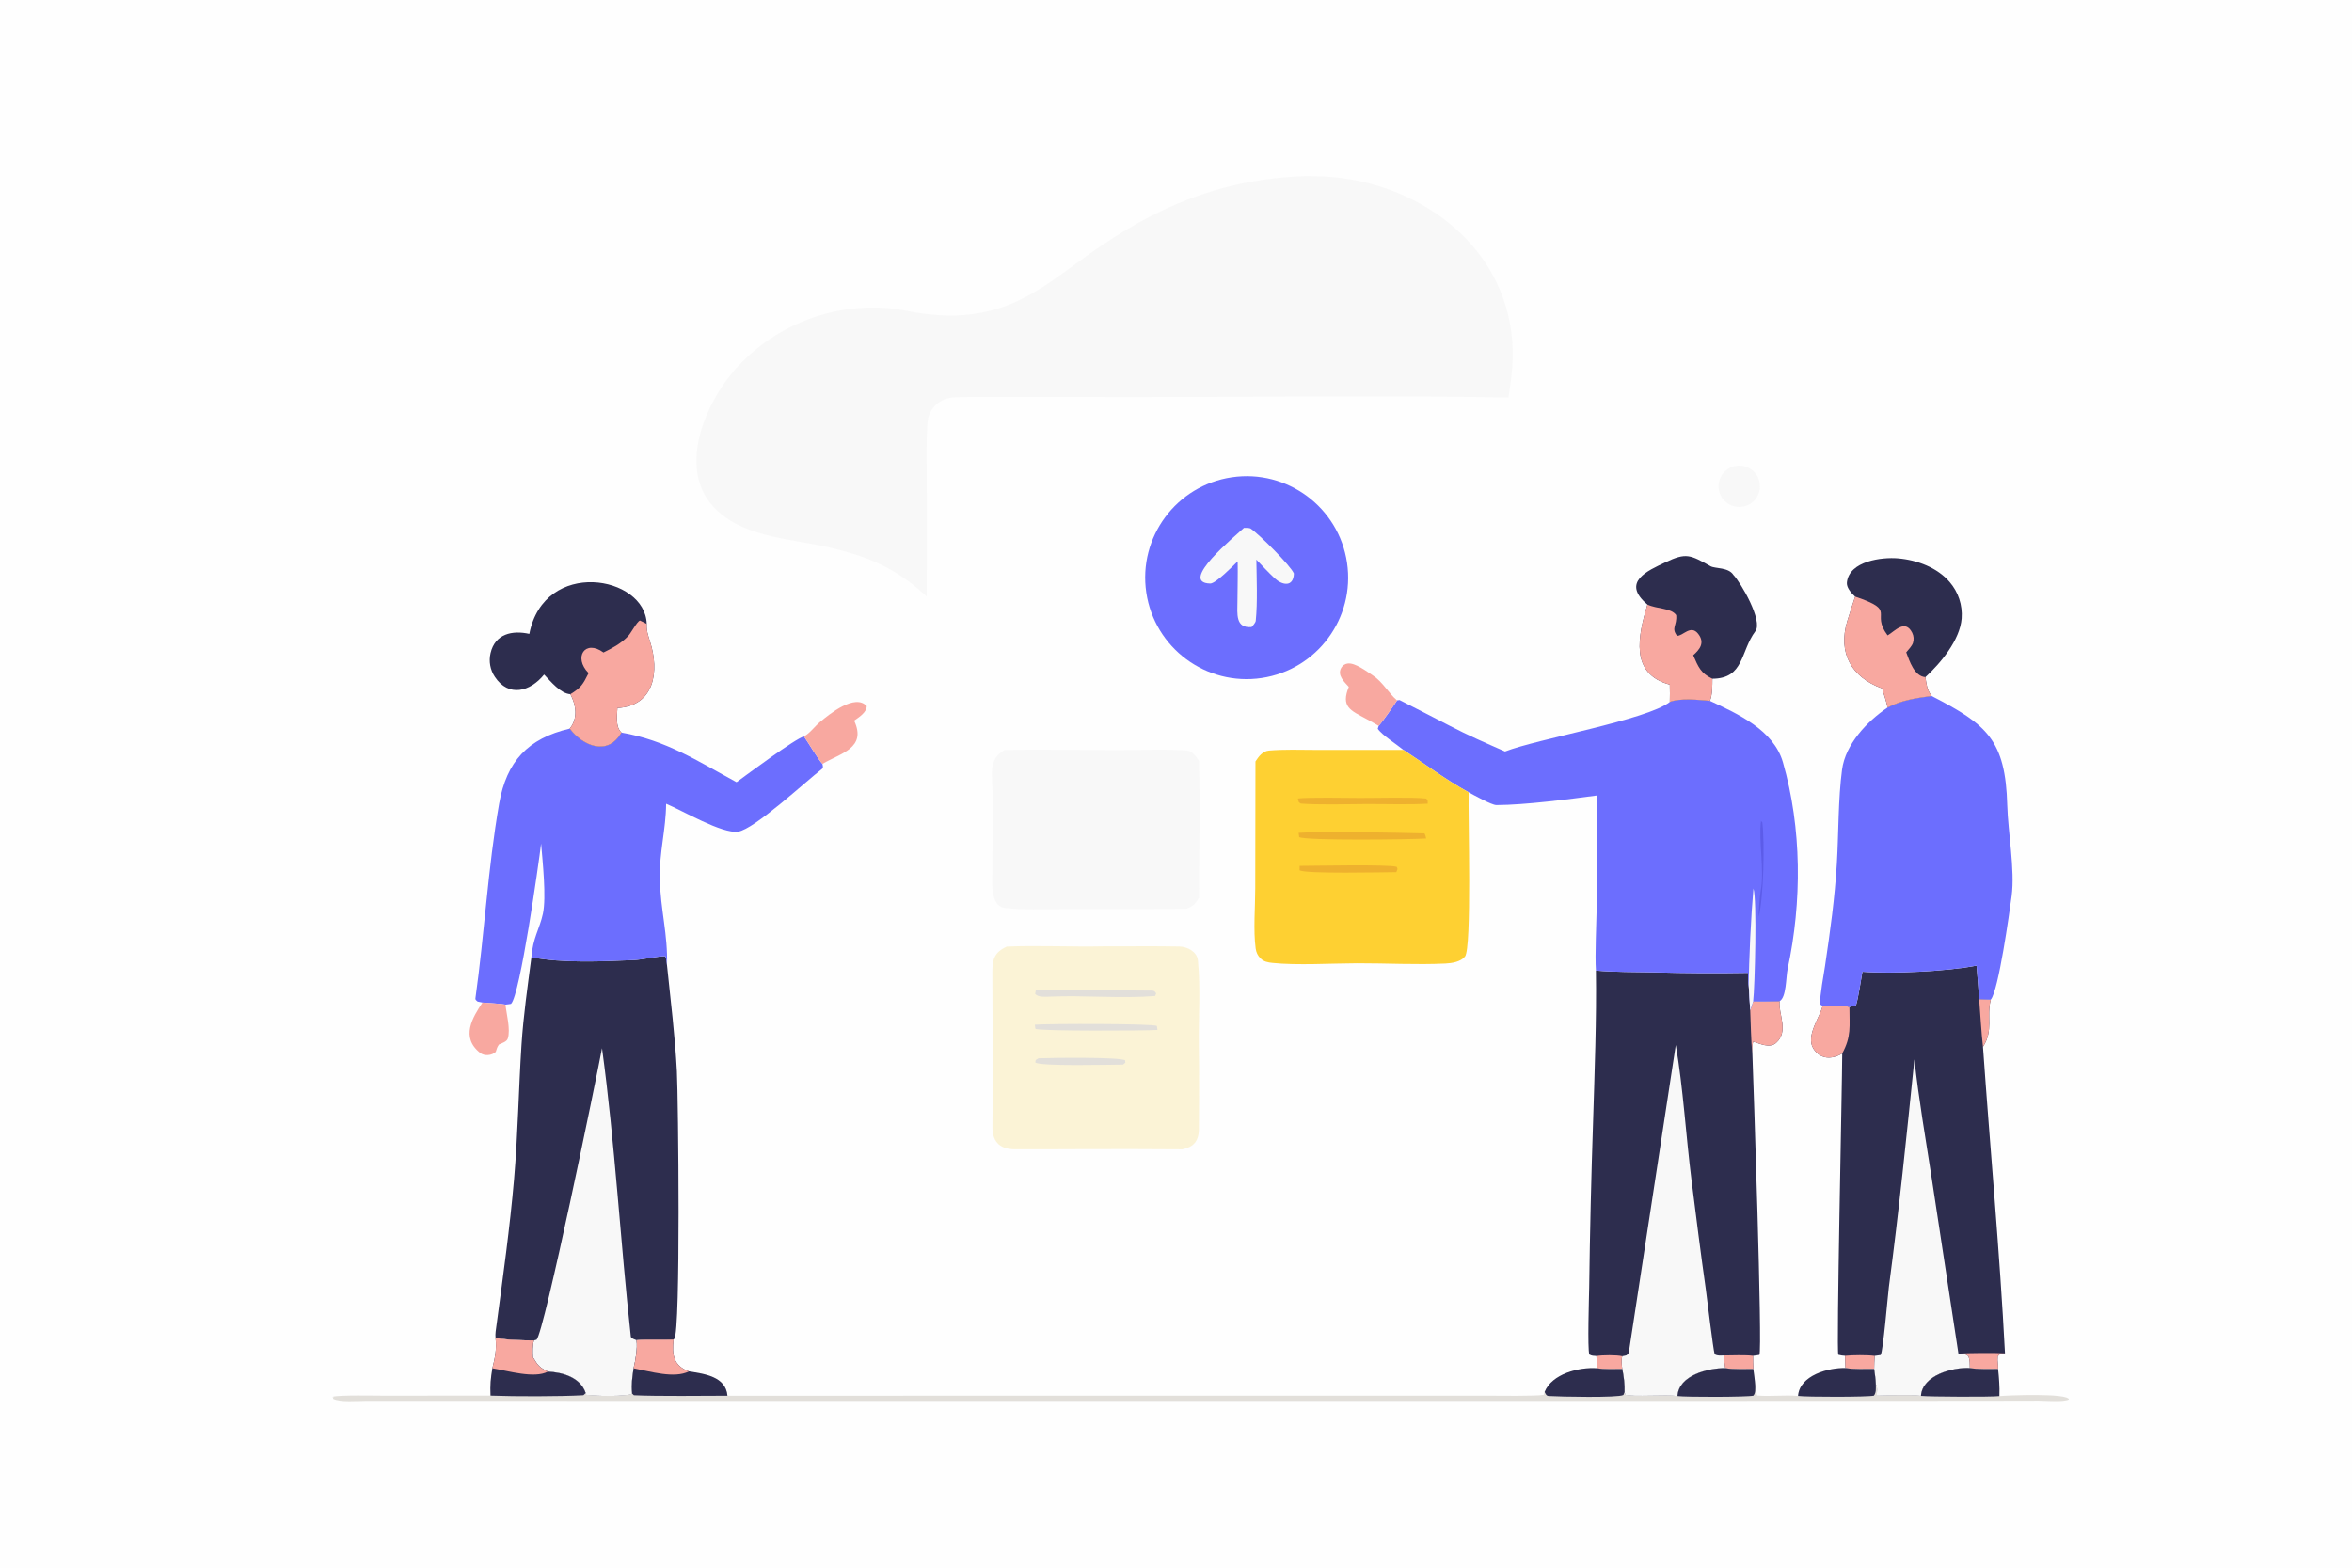 <?xml version="1.0" encoding="utf-8" ?><svg xmlns="http://www.w3.org/2000/svg" xmlns:xlink="http://www.w3.org/1999/xlink" width="1536" height="1024" viewBox="0 0 1536 1024"><path fill="#FEFEFE" d="M0 0L1536 0L1536 1024L0 1024L0 0Z"/><path fill="#F8F8F8" d="M850.183 115.094C853.28 114.852 855.757 115.055 858.783 115.082C919.072 115.634 979.044 154.323 987.038 217.405C988.956 232.542 987.477 244.493 985.134 259.645C906.471 258.201 824.068 259.338 745.236 259.356L664.424 259.293C652.74 259.283 641.012 259.22 629.368 259.348C621.808 259.431 616.283 259.367 610.696 264.968C607.516 268.156 606.061 271.811 605.717 276.263C604.765 288.598 605.183 301.287 605.207 313.683C605.368 339.009 605.353 364.336 605.161 389.662C602.75 387.307 599.826 384.913 597.239 382.7C579.893 369.03 564.517 363.093 542.952 357.908C518.476 351.951 488.078 351.693 468.454 333.595C440.654 307.957 460.572 262.396 481.767 239.425C507.31 211.957 544.157 197.91 581.498 201.404C587.811 202.025 594.757 203.727 601.171 204.626C617.102 206.859 631.194 206.816 646.764 202.973C671.644 196.833 690.652 180.688 711.202 166.06C754.517 135.227 796.902 117.357 850.183 115.094Z"/><path fill="#2D2D4E" d="M1042.23 633.956C1053.73 634.999 1068.33 634.887 1080.04 635.109C1100.54 635.69 1121.05 635.801 1141.55 635.441C1141.63 638.315 1141.59 641.939 1142.08 644.709L1143 659.987L1144.92 654.068C1149.97 654.391 1156.95 654.023 1162.19 653.955C1161.21 662.15 1168.49 673.658 1159.84 681.259C1155.75 684.849 1149.47 681.816 1144.94 680.37C1144.16 683.135 1144.32 684.58 1144.38 687.39C1145.06 705.56 1151.1 881.657 1148.98 885.005C1147.44 885.296 1146.41 885.475 1144.85 885.612C1144.86 888.525 1144.85 891.347 1145.05 894.255C1140.09 894.161 1131.03 894.582 1126.69 893.645C1115.57 893.572 1096.37 898.251 1095.5 911.885C1088 910.95 1066.57 912.54 1061.51 911.176L1060.93 909.388C1061.13 904.333 1060.47 899.166 1059.46 894.227C1054.86 894.249 1047.19 894.539 1042.91 893.714C1042.88 891.111 1042.69 888.362 1042.56 885.75C1040.51 885.592 1039.71 885.694 1037.93 884.766C1036.65 881.111 1037.73 847.466 1037.83 841.193C1038.31 804.802 1039.17 768.417 1040.4 732.043C1041.37 700.585 1042.7 665.332 1042.23 633.956Z"/><path fill="#F8F8F8" d="M1094.39 682.573C1099.18 710.395 1101.05 742.108 1104.6 770.35C1107.57 793.895 1110.63 818.417 1113.96 841.847C1114.75 847.439 1118.78 881.573 1119.8 884.662C1121.81 885.683 1123.31 885.425 1125.58 885.389L1126.69 893.645C1115.57 893.572 1096.37 898.251 1095.5 911.885C1088 910.95 1066.57 912.54 1061.51 911.176L1060.93 909.388C1061.13 904.333 1060.47 899.166 1059.46 894.227C1059.06 891.557 1058.66 888.425 1059.46 885.89C1062.61 885.176 1061.88 885.823 1063.66 883.772L1094.39 682.573Z"/><path fill="#F8A8A0" d="M1144.92 654.068C1149.97 654.391 1156.95 654.023 1162.19 653.955C1161.21 662.15 1168.49 673.658 1159.84 681.259C1155.75 684.849 1149.47 681.816 1144.94 680.37C1144.16 683.135 1144.32 684.58 1144.38 687.39C1143.62 683.402 1143.26 665.126 1143 659.987L1144.92 654.068Z"/><path fill="#F8A8A0" d="M1125.58 885.389C1130.44 885.333 1140.3 884.969 1144.85 885.612C1144.86 888.525 1144.85 891.347 1145.05 894.255C1140.09 894.161 1131.03 894.582 1126.69 893.645L1125.58 885.389Z"/><path fill="#F8A8A0" d="M1042.56 885.75C1046.38 885.092 1055.8 884.989 1059.46 885.89C1058.66 888.425 1059.06 891.557 1059.46 894.227C1054.86 894.249 1047.19 894.539 1042.91 893.714C1042.88 891.111 1042.69 888.362 1042.56 885.75Z"/><path fill="#2D2D4E" d="M347.052 625.28C367.684 629.238 392.938 628.016 414.122 627.109C419.364 626.884 430.444 624.402 434.479 624.593C435.305 627.087 435.354 627.893 435.594 630.526C437.962 653.672 440.854 676.591 442.052 699.848C442.955 717.381 444.603 869.558 440.389 874.458C440.224 874.65 440.038 874.822 439.862 875.005C432.36 875.394 422.616 874.704 415.691 875.447C416.469 880.771 415.03 888.512 413.778 893.752C412.894 899.907 412.219 903.954 412.824 910.275C411.405 912.448 386.012 911.925 382.725 911.075L382.494 909.957C379.093 899.765 367.68 896.405 357.779 895.935C352.116 893.16 351.212 891.877 347.951 886.47C347.849 883.144 347.595 878.628 348.708 875.581C339.45 875.517 332.753 875.359 323.628 874.021C323.301 871.342 323.882 868.263 324.242 865.578C328.5 833.793 332.98 801.975 335.733 770.019C338.247 740.847 338.673 711.562 340.58 682.348C341.832 663.16 344.577 644.327 347.052 625.28Z"/><path fill="#F8F8F8" d="M393.156 684.674C401.641 746.948 405.102 810.583 411.955 873.031C412.093 874.287 414.624 874.977 415.691 875.447C416.469 880.771 415.03 888.512 413.778 893.752C412.894 899.907 412.219 903.954 412.824 910.275C411.405 912.448 386.012 911.925 382.725 911.075L382.494 909.957C379.093 899.765 367.68 896.405 357.779 895.935C352.116 893.16 351.212 891.877 347.951 886.47C347.849 883.144 347.595 878.628 348.708 875.581L350.4 875.112C355.418 870.232 389.365 704.95 393.156 684.674Z"/><path fill="#6C6EFE" d="M1090.49 458.509C1097.25 455.853 1109.37 457.154 1116.71 457.802C1134.87 466.247 1158.31 476.853 1164.35 497.882C1176.75 541.013 1176.85 589.174 1167.42 632.961C1166.29 638.248 1166.68 651.508 1162.19 653.955C1156.95 654.023 1149.97 654.391 1144.92 654.068L1143 659.987L1142.08 644.709C1141.59 641.939 1141.63 638.315 1141.55 635.441C1121.05 635.801 1100.54 635.69 1080.04 635.109C1068.33 634.887 1053.73 634.999 1042.23 633.956C1041.53 624.098 1042.58 602.439 1042.76 591.842C1043.21 567.758 1043.31 543.669 1043.05 519.582C1024.55 522.038 996.2 525.778 977.246 525.86C974.132 525.873 962.578 519.372 959.104 517.528C943.247 508.764 931.435 499.558 916.511 489.833C912.505 486.507 902.339 480.029 899.756 476.006L900.349 474.122C902.535 471.91 910.495 460.452 912.363 457.491C912.906 457.413 913.449 457.335 913.992 457.256C924.913 462.88 935.932 468.385 946.807 474.097C958.617 480.3 970.689 485.479 982.877 490.872C1003.88 482.667 1075.62 470.262 1090.49 458.509Z"/><path fill="#F8F8F8" d="M1142.08 644.709C1142.02 627.827 1143.62 597.023 1145.1 580.385C1147.48 586.719 1146.06 644.929 1144.92 654.068L1143 659.987L1142.08 644.709Z"/><path fill="#5C5CE9" d="M1150.07 536.229L1150.91 537.196C1152.52 549.988 1151.79 586.289 1148.52 598.851C1148.32 597.19 1149.37 584.36 1149.76 582.399C1152.51 568.584 1148.25 549.019 1150.07 536.229Z"/><path fill="#2D2D4E" d="M1216.28 634.724C1235.45 636.217 1272.02 634.465 1290.8 630.726C1291.44 638.023 1292.01 645.327 1292.51 652.635L1300.09 652.98C1297.13 664.466 1302.1 672.59 1295.01 683.794C1299.61 749.534 1306.03 818.687 1309.38 884.003C1306.37 884.54 1306.23 884.016 1304.62 885.989C1304.27 889.649 1305.04 891.244 1304.87 894.211C1299.85 894.213 1290.98 894.486 1286.41 893.585C1275.35 893.014 1255.44 898.194 1254.51 911.784C1247.09 911.051 1233.42 911.593 1225.58 911.71C1225.72 909.144 1226.28 906.182 1225.02 904.169C1224.9 900.676 1224.42 897.644 1223.93 894.194C1218.52 894.152 1210.21 894.528 1205.22 893.589L1204.94 885.607C1202.91 885.465 1202.5 885.399 1200.53 884.929C1199.17 882.23 1203.02 709.542 1203.09 688.1C1196.49 692.064 1188.89 692.186 1184.28 684.997C1178.91 676.623 1189.03 663.628 1190.25 657.041C1193.51 656.691 1205.18 656.495 1207.8 657.833C1208.47 657.426 1210.65 657.277 1212.09 656.588C1213.43 652.665 1215.45 639.476 1216.28 634.724Z"/><path fill="#F8F8F8" d="M1250.21 691.999C1253.02 717.682 1257.53 743.863 1261.5 769.446L1278.97 884.169C1282.36 884.493 1282.84 884.009 1285.38 885.756C1286.53 888.362 1286.33 890.703 1286.41 893.585C1275.35 893.014 1255.44 898.194 1254.51 911.784C1247.09 911.051 1233.42 911.593 1225.58 911.71C1225.72 909.144 1226.28 906.182 1225.02 904.169C1224.9 900.676 1224.42 897.644 1223.93 894.194C1223.95 891.21 1224.09 888.631 1224.28 885.664C1225.55 885.528 1226.92 885.294 1228.19 885.104C1229.82 882.886 1232.88 845.704 1233.55 840.663C1240.13 791.116 1245.16 741.705 1250.21 691.999Z"/><path fill="#F8A8A0" d="M1190.25 657.041C1193.51 656.691 1205.18 656.495 1207.8 657.833C1207.79 670.497 1209.14 676.917 1203.09 688.1C1196.49 692.064 1188.89 692.186 1184.28 684.997C1178.91 676.623 1189.03 663.628 1190.25 657.041Z"/><path fill="#F8A8A0" d="M1309.38 884.003C1306.37 884.54 1306.23 884.016 1304.62 885.989C1304.27 889.649 1305.04 891.244 1304.87 894.211C1299.85 894.213 1290.98 894.486 1286.41 893.585C1286.33 890.703 1286.53 888.362 1285.38 885.756C1282.84 884.009 1282.36 884.493 1278.97 884.169C1285.96 883.744 1302.35 883.599 1309.38 884.003Z"/><path fill="#F8A8A0" d="M1204.94 885.607C1209.76 885.11 1219.49 885 1224.28 885.664C1224.09 888.631 1223.95 891.21 1223.93 894.194C1218.52 894.152 1210.21 894.528 1205.22 893.589L1204.94 885.607Z"/><path fill="#F8A8A0" d="M1292.51 652.635L1300.09 652.98C1297.13 664.466 1302.1 672.59 1295.01 683.794C1293.91 674.546 1293.29 662.126 1292.51 652.635Z"/><path fill="#6C6EFE" d="M372.057 475.931C380.914 487.494 396.996 494.03 405.818 478.515C434.915 483.507 455.276 496.954 480.996 510.914C487.994 505.847 519.256 482.488 525.015 481.025C527.871 485.048 534.492 496.274 537.108 498.96C537.33 500.209 537.877 501.46 536.63 502.417C526.222 510.412 492.748 541.59 482.044 543.211C471.623 544.789 445.324 529.252 435.013 524.998C434.884 541.894 430.531 556.531 430.892 573.96C431.312 594.25 436.204 610.225 435.594 630.526C435.354 627.893 435.305 627.087 434.479 624.593C430.444 624.402 419.364 626.884 414.122 627.109C392.938 628.016 367.684 629.238 347.052 625.28C347.972 612.56 352.352 606.942 354.546 596.862C356.877 586.15 354.371 562.823 353.373 551.009C351.871 563.622 339.653 650.252 333.712 655.714C332.525 655.888 331.282 656.104 330.093 656.198C327.747 655.665 317.976 655.091 315.063 654.86L311.911 654.215C311.229 653.6 310.336 653.091 310.462 652.193C316.406 609.996 318.609 567.014 325.959 524.96C330.772 497.425 344.671 482.362 372.057 475.931Z"/><path fill="#6C6EFE" d="M1261.49 454.627C1297.62 473.223 1309.73 483.346 1310.87 526.162C1311.33 543.327 1316 568.39 1313.72 585.305C1312.2 596.599 1305.2 647.009 1300.09 652.98L1292.51 652.635C1292.01 645.327 1291.44 638.023 1290.8 630.726C1272.02 634.465 1235.45 636.217 1216.28 634.724C1215.45 639.476 1213.43 652.665 1212.09 656.588C1210.65 657.277 1208.47 657.426 1207.8 657.833C1205.18 656.495 1193.51 656.691 1190.25 657.041C1189.74 656.772 1188.64 656.238 1188.62 655.751C1188.39 650.505 1191.16 635.585 1191.84 631.042C1195.24 608.215 1198.2 586.91 1199.58 563.871C1200.76 544.103 1200.39 522.004 1202.98 502.659C1205.19 486.231 1219.18 471.255 1232.68 462.162C1242.14 457.249 1251.15 456.074 1261.49 454.627Z"/><path fill="#FED032" d="M916.511 489.833C931.435 499.558 943.247 508.764 959.104 517.528C958.702 533.395 961.267 619.157 956.719 624.81C953.916 628.293 948.152 629.175 943.938 629.377C924.969 630.286 905.44 629.155 886.399 629.206C869.503 629.251 847.209 630.66 831.046 628.978C828.061 628.668 825.332 628.188 823.134 625.962C821.33 624.134 820.359 622.027 820.023 619.493C818.43 607.471 819.75 592.629 819.757 580.298L819.896 497.376C822.051 494.117 824.496 490.624 828.785 490.261C838.804 489.413 849.106 489.806 859.187 489.834L916.511 489.833Z"/><path fill="#EEB12E" d="M848.085 543.994C862.326 542.897 912.987 543.878 930.055 544.341C930.685 544.358 931.1 546.698 931.376 547.688C922.268 548.322 852.364 549.221 848.451 546.765L848.085 543.994Z"/><path fill="#EEB12E" d="M847.62 521.549C854.423 520.713 880.344 521.168 888.201 521.214C897.68 521.27 923.183 520.567 931.356 521.606C932.661 522.963 932.248 522.516 932.394 524.937C920.702 525.696 903.082 525.083 891.079 525.197C879.674 525.304 860.475 525.774 849.529 524.876C847.686 523.618 848.272 524.259 847.62 521.549Z"/><path fill="#EEB12E" d="M848.751 565.58C857.705 565.583 906.872 564.491 912.141 566.211C912.897 568.053 912.775 567.289 911.874 569.656C903.817 569.721 851.775 570.911 848.713 568.414L848.751 565.58Z"/><path fill="#FBF3D6" d="M657.523 618.304C677.694 617.459 700.244 618.595 720.699 618.143C737.19 618.207 753.711 617.932 770.196 618.256C775.478 618.36 781.726 621.655 782.301 627.339C784.136 645.495 782.659 664.306 782.907 682.643C783.156 701.041 783.115 719.572 782.95 737.966C782.757 745.589 779.3 749.24 772.181 750.747C750.476 750.586 728.77 750.549 707.065 750.635C692.81 750.696 678.577 750.769 664.321 750.696C654.211 751.162 648.009 746.891 648.129 736.079C648.505 702.509 648.139 668.925 648.071 635.353C648.054 626.587 649.275 622.116 657.523 618.304Z"/><path fill="#E2DFDA" d="M676.443 646.817C701.467 646.218 727.177 647.019 752.237 647.064C753.931 647.067 754.222 647.7 755.047 648.889L754.34 650.573C732.314 652.35 707.804 650.001 685.524 650.981C682.55 651.112 677.949 651.475 676.025 649.198L676.443 646.817Z"/><path fill="#E2DFDA" d="M675.801 669.313C684.171 668.657 753.144 668.51 755.516 670.156L755.891 672.738C748.207 673.289 678.461 673.605 676.192 672.015L675.801 669.313Z"/><path fill="#E2DFDA" d="M678.156 691.265C685.466 690.959 731.679 690.323 734.778 692.611L734.919 694.12L733.412 695.37C725.405 695.394 679.217 696.636 676.094 693.976L676.384 692.383L678.156 691.265Z"/><path fill="#F8F8F8" d="M656.07 489.894C686.276 489.347 716.754 490.221 746.992 489.801C756.254 489.673 765.8 489.567 775.014 490.211C778.64 490.464 781.079 494.193 782.985 496.89C783.836 525.246 783.073 557.694 783.017 586.442C780.353 590.567 779.497 591.762 774.926 593.607C747.533 593.845 720.139 593.941 692.745 593.893C680.883 593.89 667.916 594.427 656.286 593.046C646.275 591.858 648.129 575.759 648.112 568.702C648.069 551.196 648.509 533.714 648.163 516.207C647.951 505.517 645.4 495.869 656.07 489.894Z"/><path fill="#6C6EFE" d="M804.44 311.751C840.625 306.391 874.308 331.374 879.69 367.565C885.072 403.755 860.118 437.463 823.94 442.87C787.727 448.283 753.99 423.294 748.602 387.069C743.215 350.845 768.22 317.115 804.44 311.751Z"/><path fill="#F8F8F8" d="M812.392 344.777C813.299 344.77 816.061 344.798 816.612 345.159C822.278 348.873 843.233 369.893 845 374.647C844.649 383.771 837.319 382.287 832.433 377.725C828.344 373.909 824.324 369.585 820.48 365.55C820.643 377.649 821.329 393.499 820.08 405.517C819.951 406.76 818.245 408.628 817.351 409.58C806.701 410.502 808.051 400.875 808.121 392.905C808.197 384.11 808.412 375.504 808.267 366.692C805.479 369.387 793.93 381.256 790.34 381.167C769.236 380.646 807.005 349.908 812.392 344.777Z"/><path fill="#E2DFDA" d="M323.628 874.021C332.753 875.359 339.45 875.517 348.708 875.581C347.595 878.628 347.849 883.144 347.951 886.47C351.212 891.877 352.116 893.16 357.779 895.935C367.68 896.405 379.093 899.765 382.494 909.957L382.725 911.075C386.012 911.925 411.405 912.448 412.824 910.275C412.219 903.954 412.894 899.907 413.778 893.752C415.03 888.512 416.469 880.771 415.691 875.447C422.616 874.704 432.36 875.394 439.862 875.005C438.751 884.579 439.639 892.049 449.907 895.794C460.041 897.359 473.988 899.117 475.066 911.677L882.081 911.645L971.196 911.642C977.392 911.643 1004.17 912.059 1008.21 911.046L1008.72 909.225C1013.51 897.298 1031.32 892.863 1042.91 893.714C1047.19 894.539 1054.86 894.249 1059.46 894.227C1060.47 899.166 1061.13 904.333 1060.93 909.388L1061.51 911.176C1066.57 912.54 1088 910.95 1095.5 911.885C1096.37 898.251 1115.57 893.572 1126.69 893.645C1131.03 894.582 1140.09 894.161 1145.05 894.255C1145.47 897.627 1146.08 901.583 1146.28 904.919C1147.39 906.931 1146.78 911.496 1147.75 911.569C1156.56 912.23 1165.34 911.099 1174.24 911.805C1175.25 898.354 1194.12 893.254 1205.22 893.589C1210.21 894.528 1218.52 894.152 1223.93 894.194C1224.42 897.644 1224.9 900.676 1225.02 904.169C1226.28 906.182 1225.72 909.144 1225.58 911.71C1233.42 911.593 1247.09 911.051 1254.51 911.784C1255.44 898.194 1275.35 893.014 1286.41 893.585C1290.98 894.486 1299.85 894.213 1304.87 894.211C1305.51 900.914 1305.95 905.177 1305.71 911.918C1311.27 911.43 1350.18 909.838 1351.18 914.071C1347.79 915.956 1335.9 914.9 1331.5 914.897L1292.8 914.975L1117.68 915.033L426.944 915.051L282.42 914.988L239.425 914.992C233.647 915.01 222.035 916.123 217.488 913.643L217.745 912.173L216.987 913.061L217.354 912.33C221.615 911.129 245.536 911.653 251.327 911.655L320.355 911.585C320.024 904.434 320.428 900.584 321.551 893.737C323.366 886.635 324.439 881.315 323.628 874.021Z"/><path fill="#2D2D4E" d="M323.628 874.021C332.753 875.359 339.45 875.517 348.708 875.581C347.595 878.628 347.849 883.144 347.951 886.47C351.212 891.877 352.116 893.16 357.779 895.935C367.68 896.405 379.093 899.765 382.494 909.957C382.073 910.346 381.57 910.812 380.984 911.354C365.566 912.216 336.043 912.196 321.501 911.633L320.355 911.585C320.024 904.434 320.428 900.584 321.551 893.737C323.366 886.635 324.439 881.315 323.628 874.021Z"/><path fill="#F8A8A0" d="M323.628 874.021C332.753 875.359 339.45 875.517 348.708 875.581C347.595 878.628 347.849 883.144 347.951 886.47C351.212 891.877 352.116 893.16 357.779 895.935C348.995 900.627 331.965 895.46 321.551 893.737C323.366 886.635 324.439 881.315 323.628 874.021Z"/><path fill="#2D2D4E" d="M415.691 875.447C422.616 874.704 432.36 875.394 439.862 875.005C438.751 884.579 439.639 892.049 449.907 895.794C460.041 897.359 473.988 899.117 475.066 911.677C460.197 911.7 429.748 912.098 413.965 911.366C413.585 911.003 413.204 910.639 412.824 910.275C412.219 903.954 412.894 899.907 413.778 893.752C415.03 888.512 416.469 880.771 415.691 875.447Z"/><path fill="#F8A8A0" d="M415.691 875.447C422.616 874.704 432.36 875.394 439.862 875.005C438.751 884.579 439.639 892.049 449.907 895.794C440.248 900.617 424.823 895.817 413.778 893.752C415.03 888.512 416.469 880.771 415.691 875.447Z"/><path fill="#2D2D4E" d="M1042.91 893.714C1047.19 894.539 1054.86 894.249 1059.46 894.227C1060.47 899.166 1061.13 904.333 1060.93 909.388L1060.18 911.192C1056.93 913.111 1018.45 912.329 1011.54 911.87C1009.73 911.75 1009.6 910.739 1008.72 909.225C1013.51 897.298 1031.32 892.863 1042.91 893.714Z"/><path fill="#2D2D4E" d="M1286.41 893.585C1290.98 894.486 1299.85 894.213 1304.87 894.211C1305.51 900.914 1305.95 905.177 1305.71 911.918C1300.65 912.546 1259.46 912.372 1254.51 911.784C1255.44 898.194 1275.35 893.014 1286.41 893.585Z"/><path fill="#2D2D4E" d="M1205.22 893.589C1210.21 894.528 1218.52 894.152 1223.93 894.194C1224.42 897.644 1224.9 900.676 1225.02 904.169C1225.01 907.046 1225.39 909.39 1223.8 911.623C1219.93 912.585 1179.44 912.567 1174.24 911.805C1175.25 898.354 1194.12 893.254 1205.22 893.589Z"/><path fill="#2D2D4E" d="M1126.69 893.645C1131.03 894.582 1140.09 894.161 1145.05 894.255C1145.47 897.627 1146.08 901.583 1146.28 904.919C1146.24 907.467 1146.58 909.792 1145.07 911.633C1141.04 912.593 1100.68 912.632 1095.5 911.885C1096.37 898.251 1115.57 893.572 1126.69 893.645Z"/><path fill="#2D2D4E" d="M345.687 414.049C355.379 364.475 421.38 375.83 422.344 407.496C422.019 411.525 423.259 415.228 424.491 419.047C430.731 438.385 427.574 461.082 403.196 462.471C402.976 467.587 401.81 474.739 405.818 478.515C396.996 494.03 380.914 487.494 372.057 475.931C377.572 469.194 376.297 460.617 372.5 453.444C366.154 453.118 359.639 445.128 355.33 440.611C346.241 451.853 332.12 455.625 323.169 442.117C320.12 437.574 319.101 431.965 320.358 426.64C323.289 413.969 334.574 411.556 345.687 414.049Z"/><path fill="#F8A8A0" d="M394.112 426.203C399.894 423.356 405.133 420.585 409.831 415.887C412.137 413.582 415.927 405.996 417.924 405.305L422.344 407.496C422.019 411.525 423.259 415.228 424.491 419.047C430.731 438.385 427.574 461.082 403.196 462.471C402.976 467.587 401.81 474.739 405.818 478.515C396.996 494.03 380.914 487.494 372.057 475.931C377.572 469.194 376.297 460.617 372.5 453.444C379.521 449.163 380.716 446.994 384.381 439.678C374.149 429.243 382.215 417.418 394.112 426.203Z"/><path fill="#2D2D4E" d="M1211.53 389.697L1210.93 389.133C1208.61 386.97 1205.79 383.551 1206.14 380.399C1207.72 366.289 1229.32 363.867 1239.33 364.706C1252.24 365.789 1265.2 370.819 1273.21 380.134C1278.9 386.7 1281.73 395.267 1281.08 403.932C1280.01 417.971 1267.39 433.154 1257.4 442.307C1258.23 447.435 1258.34 450.422 1261.49 454.627C1251.15 456.074 1242.14 457.249 1232.68 462.162C1232.12 458.784 1230.18 453.11 1229.12 449.656C1209.34 442.555 1200.06 426.649 1206.38 405.766C1208 400.406 1209.78 395.03 1211.53 389.697Z"/><path fill="#F8A8A0" d="M1211.53 389.697C1239.51 399.242 1221.2 399.677 1232.72 415.03C1237.07 412.656 1244.09 403.932 1248.79 413.336C1249.82 415.41 1249.99 417.804 1249.27 420.003C1248.62 421.943 1246.28 424.493 1244.88 426.098C1247.05 431.864 1250.15 441.727 1257.4 442.307C1258.23 447.435 1258.34 450.422 1261.49 454.627C1251.15 456.074 1242.14 457.249 1232.68 462.162C1232.12 458.784 1230.18 453.11 1229.12 449.656C1209.34 442.555 1200.06 426.649 1206.38 405.766C1208 400.406 1209.78 395.03 1211.53 389.697Z"/><path fill="#2D2D4E" d="M1075.86 394.889C1058.38 380.148 1076.25 372.722 1087.47 367.361C1101.33 360.738 1103.83 362.465 1117.19 369.894C1120.12 371.496 1128.79 370.467 1131.99 375.498C1136.95 380.665 1151.4 405.549 1146.41 412.237C1136.42 425.613 1139.19 443.192 1118.29 443.349C1118.24 448.003 1118.35 453.427 1116.71 457.802C1109.37 457.154 1097.25 455.853 1090.49 458.509C1090.65 454.966 1090.51 450.793 1090.48 447.194C1064.12 440.121 1069.83 415.447 1075.86 394.889Z"/><path fill="#F8A8A0" d="M1075.86 394.889C1082.19 397.887 1091.39 397.017 1094.66 401.806C1095.32 408.671 1091.2 410.012 1095.2 415.279C1098.97 415.619 1104.07 407.763 1108.95 413.915C1113.7 419.889 1109.92 424.314 1105.77 428.004C1109.05 435.555 1110.74 439.851 1118.29 443.349C1118.24 448.003 1118.35 453.427 1116.71 457.802C1109.37 457.154 1097.25 455.853 1090.49 458.509C1090.65 454.966 1090.51 450.793 1090.48 447.194C1064.12 440.121 1069.83 415.447 1075.86 394.889Z"/><path fill="#F8A8A0" d="M525.015 481.025C528.996 478.917 531.931 474.582 535.374 471.708C541.598 466.514 558.371 452.781 566.031 461.218C566.007 465.295 560.98 468.495 557.807 470.701C566.186 488.735 549.017 491.935 537.108 498.96C534.492 496.274 527.871 485.048 525.015 481.025Z"/><path fill="#F8A8A0" d="M880.848 448.664C877.787 445.302 873.165 441.099 875.886 436.245C876.751 434.701 878.289 433.651 880.042 433.406C884.93 432.681 892.843 438.787 896.657 441.272C903.05 445.437 906.924 452.923 912.363 457.491C910.495 460.452 902.535 471.91 900.349 474.122C897.808 472.635 895.01 471.036 892.418 469.65C881.754 463.948 875.595 461.624 880.848 448.664Z"/><path fill="#F8A8A0" d="M315.063 654.86C317.976 655.091 327.747 655.665 330.093 656.198C330.746 662.417 333.503 672.325 331.638 678.316C330.979 680.433 327.971 681.293 325.825 682.293C324.565 684.209 324.463 684.848 323.754 687.071C321.154 689.557 316.314 689.908 313.611 687.782C300.549 677.505 308.693 664.542 315.063 654.86Z"/><path fill="#F8F8F8" d="M1134.89 304.152C1142.31 303.632 1148.76 309.22 1149.3 316.648C1149.85 324.076 1144.28 330.542 1136.85 331.106C1129.4 331.672 1122.9 326.074 1122.36 318.616C1121.81 311.158 1127.43 304.676 1134.89 304.152Z"/></svg>